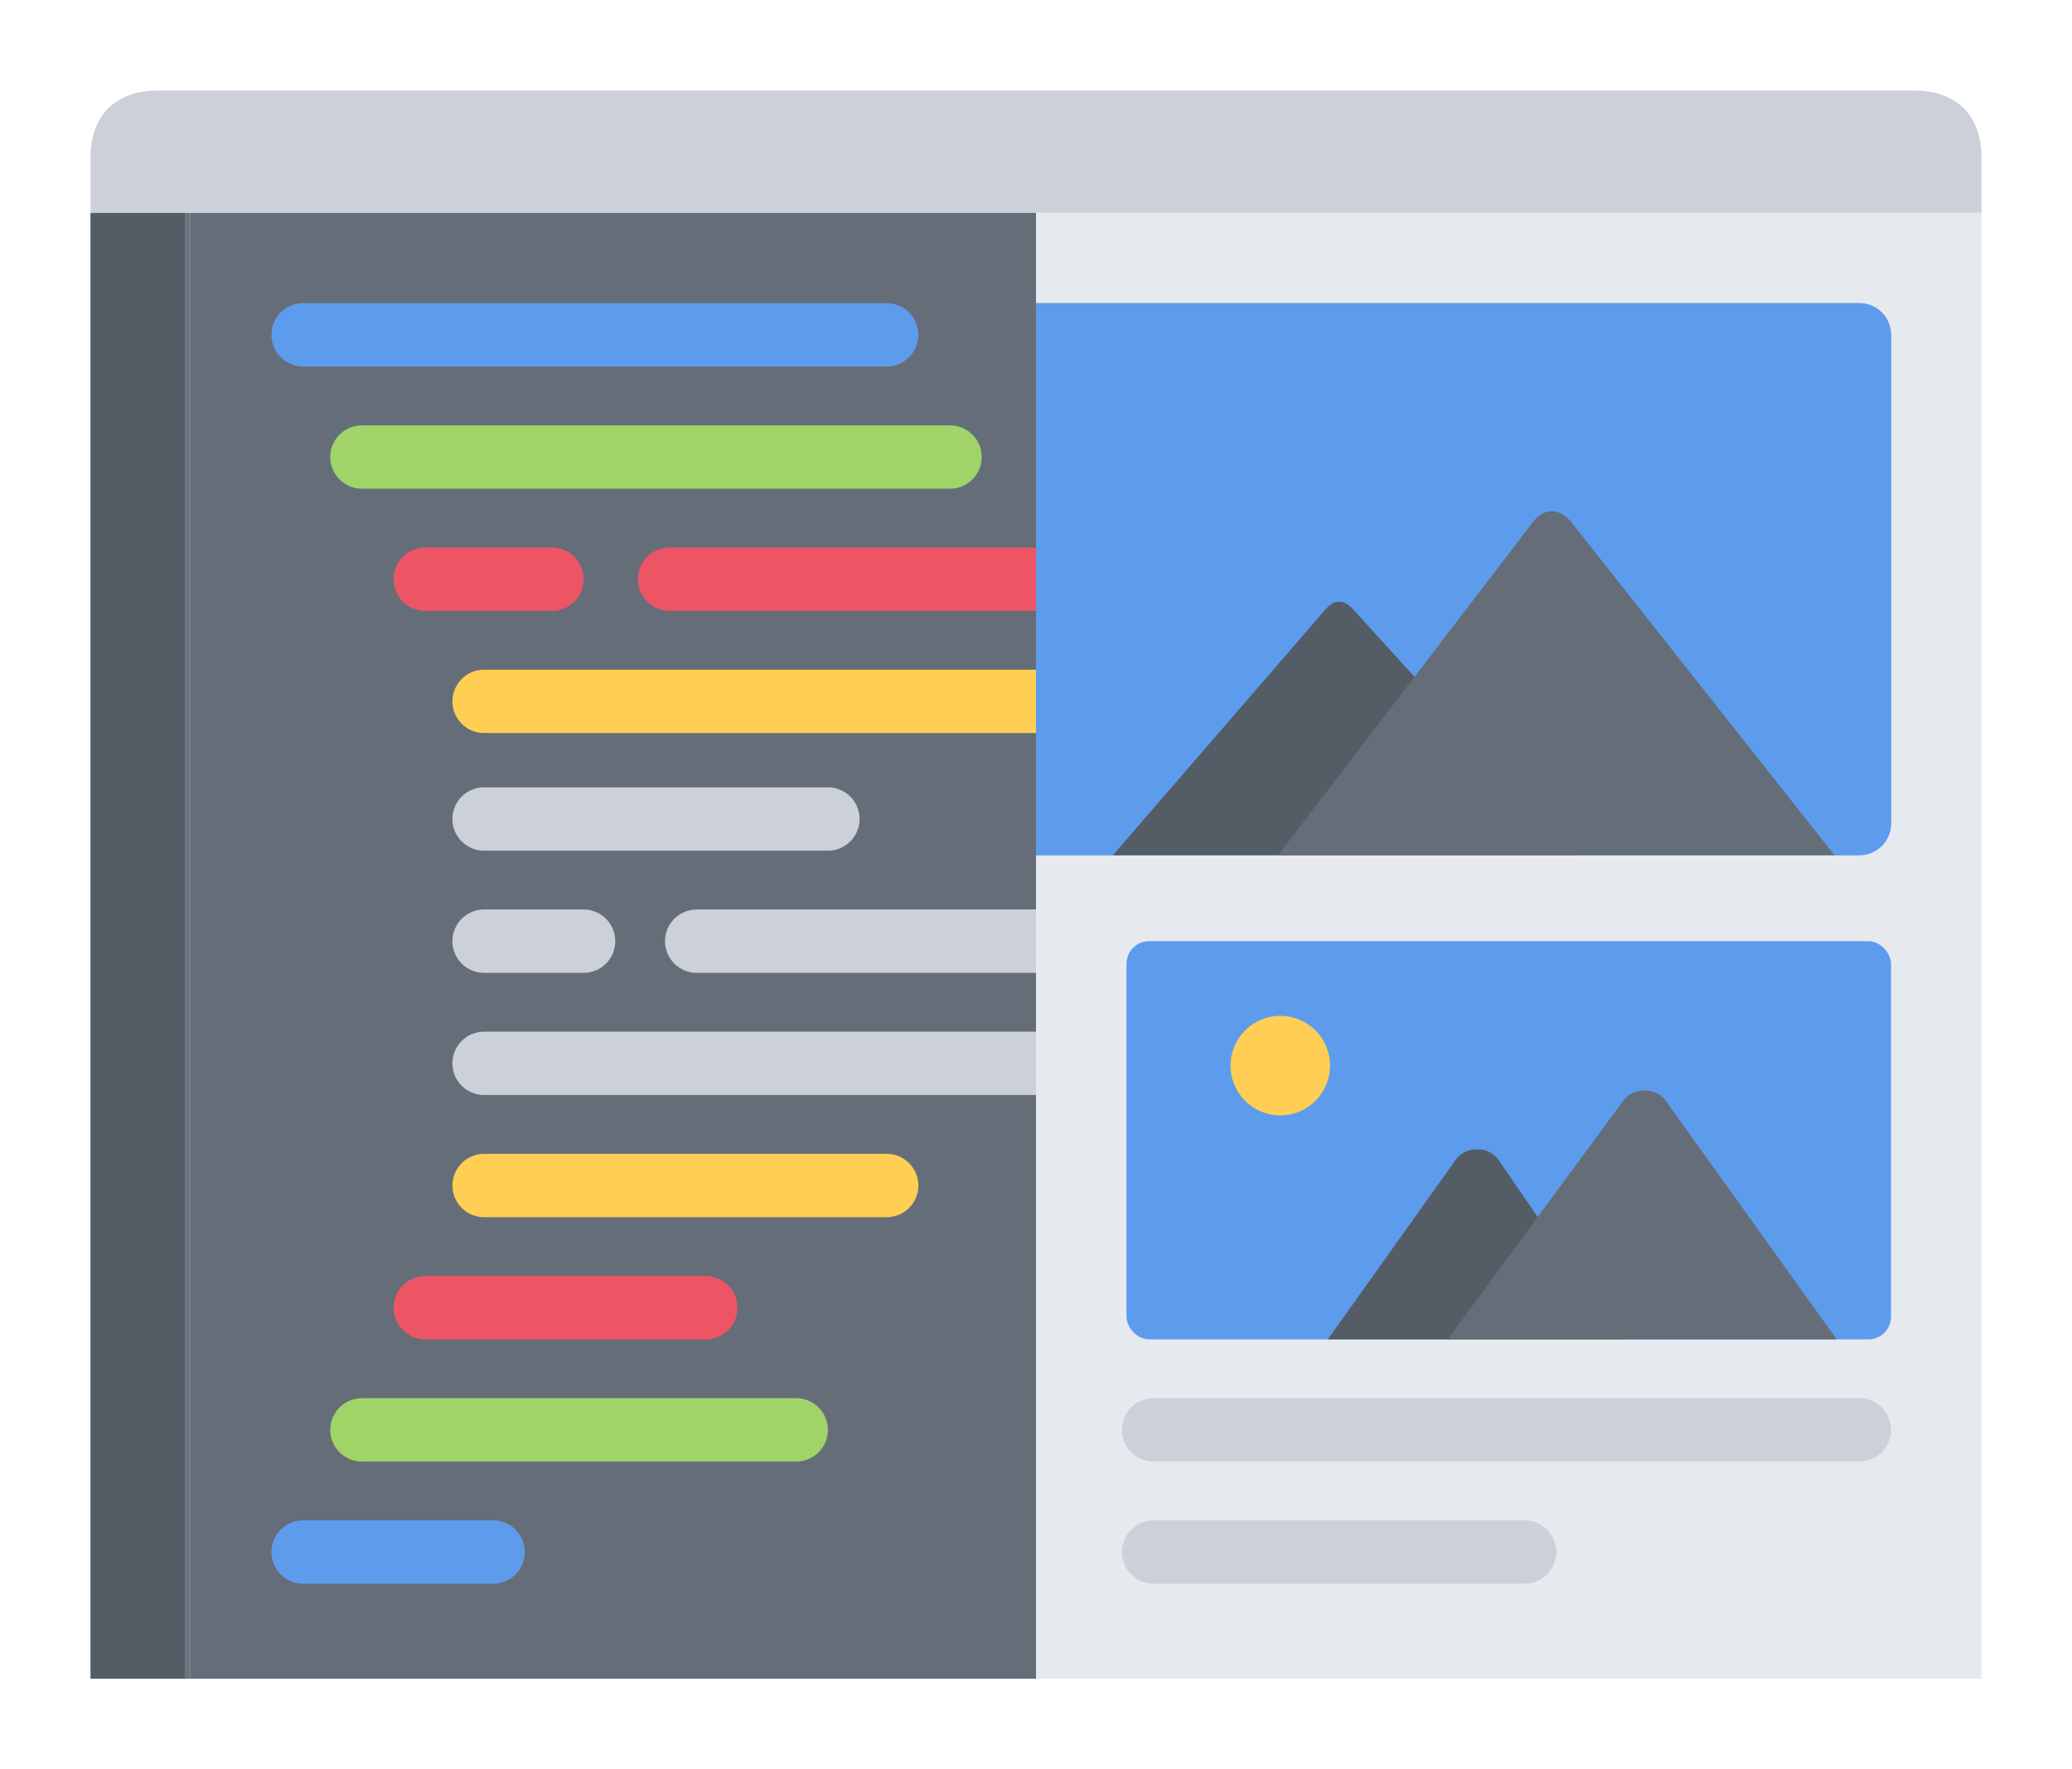 <svg width="458" height="391" viewBox="0 0 458 391" fill="none" xmlns="http://www.w3.org/2000/svg">
<g filter="url(#filter0_d_2340_15)">
<rect x="229" y="47" width="209" height="324" fill="#E6E9ED"/>
<path d="M229 67H411C414.866 67 418 70.134 418 74V182C418 185.866 414.866 189 411 189H229V67Z" fill="#5D9CEC"/>
<path d="M255 343H337" stroke="#CCD1D9" stroke-width="14" stroke-linecap="round"/>
<path d="M255 316H411" stroke="#CCD1D9" stroke-width="14" stroke-linecap="round"/>
<rect x="249" y="208" width="169" height="88" rx="5" fill="#5D9CEC"/>
<path d="M326.5 254C327.095 254 329.25 254 331 256L358.5 296H293.5L322 256C323.75 254 325.905 254 326.5 254Z" fill="#545C66"/>
<path d="M363.5 241C364.095 241 366.25 241 368 243L406 296H320L359 243C360.75 241 362.905 241 363.5 241Z" fill="#656D78"/>
<circle cx="283" cy="235.5" r="11" fill="#FFCE54"/>
<path d="M229 67H411C414.866 67 418 70.134 418 74V182C418 185.866 414.866 189 411 189H229V67Z" fill="#5D9CEC"/>
<path d="M296 133C296.436 133 297.463 132.959 298.927 134.474L348.5 189L246 189L293.167 134.474C294.537 132.959 295.564 133 296 133Z" fill="#545C66"/>
<path d="M343 113C343.595 113 345 112.944 347 115L405.5 189H282.5L339.128 115C341 112.944 342.405 113 343 113Z" fill="#656D78"/>
<rect x="42" y="47" width="187" height="324" fill="#656D78"/>
<rect x="41" y="47" width="1" height="324" fill="#6C747F"/>
<rect x="20" y="47" width="21" height="324" fill="#545C66"/>
<path d="M67 343H109" stroke="#5D9CEC" stroke-width="14" stroke-linecap="round"/>
<path d="M80 316L176 316" stroke="#A0D468" stroke-width="14" stroke-linecap="round"/>
<path d="M94 289H156" stroke="#ED5565" stroke-width="14" stroke-linecap="round"/>
<path d="M107 262H196" stroke="#FFCE54" stroke-width="14" stroke-linecap="round"/>
<path d="M107 228C103.134 228 100 231.134 100 235C100 238.866 103.134 242 107 242V228ZM107 242H229V228H107V242Z" fill="#CCD1D9"/>
<path d="M154 201C150.134 201 147 204.134 147 208C147 211.866 150.134 215 154 215V201ZM154 215H229V201H154V215Z" fill="#CCD1D9"/>
<path d="M107 208H129" stroke="#CCD1D9" stroke-width="14" stroke-linecap="round"/>
<path d="M107 181H183" stroke="#CCD1D9" stroke-width="14" stroke-linecap="round"/>
<path d="M107 148C103.134 148 100 151.134 100 155C100 158.866 103.134 162 107 162V148ZM107 162H229V148H107V162Z" fill="#FFCE54"/>
<path d="M148 121C144.134 121 141 124.134 141 128C141 131.866 144.134 135 148 135V121ZM148 135H229V121H148V135Z" fill="#ED5565"/>
<path d="M94 128H122" stroke="#ED5565" stroke-width="14" stroke-linecap="round"/>
<path d="M80 101L210 101" stroke="#A0D468" stroke-width="14" stroke-linecap="round"/>
<path d="M67 74L196 74" stroke="#5D9CEC" stroke-width="14" stroke-linecap="round"/>
<path d="M35 20H423C432.5 20 438 25.5 438 35V47H20V35C20 25.5 25.5 20 35 20Z" fill="#CCD1D9"/>
</g>
<defs>
<filter id="filter0_d_2340_15" x="0" y="0" width="458" height="391" filterUnits="userSpaceOnUse" color-interpolation-filters="sRGB">
<feFlood flood-opacity="0" result="BackgroundImageFix"/>
<feColorMatrix in="SourceAlpha" type="matrix" values="0 0 0 0 0 0 0 0 0 0 0 0 0 0 0 0 0 0 127 0" result="hardAlpha"/>
<feOffset/>
<feGaussianBlur stdDeviation="10"/>
<feColorMatrix type="matrix" values="0 0 0 0 0 0 0 0 0 0 0 0 0 0 0 0 0 0 0.2 0"/>
<feBlend mode="normal" in2="BackgroundImageFix" result="effect1_dropShadow_2340_15"/>
<feBlend mode="normal" in="SourceGraphic" in2="effect1_dropShadow_2340_15" result="shape"/>
</filter>
</defs>
</svg>